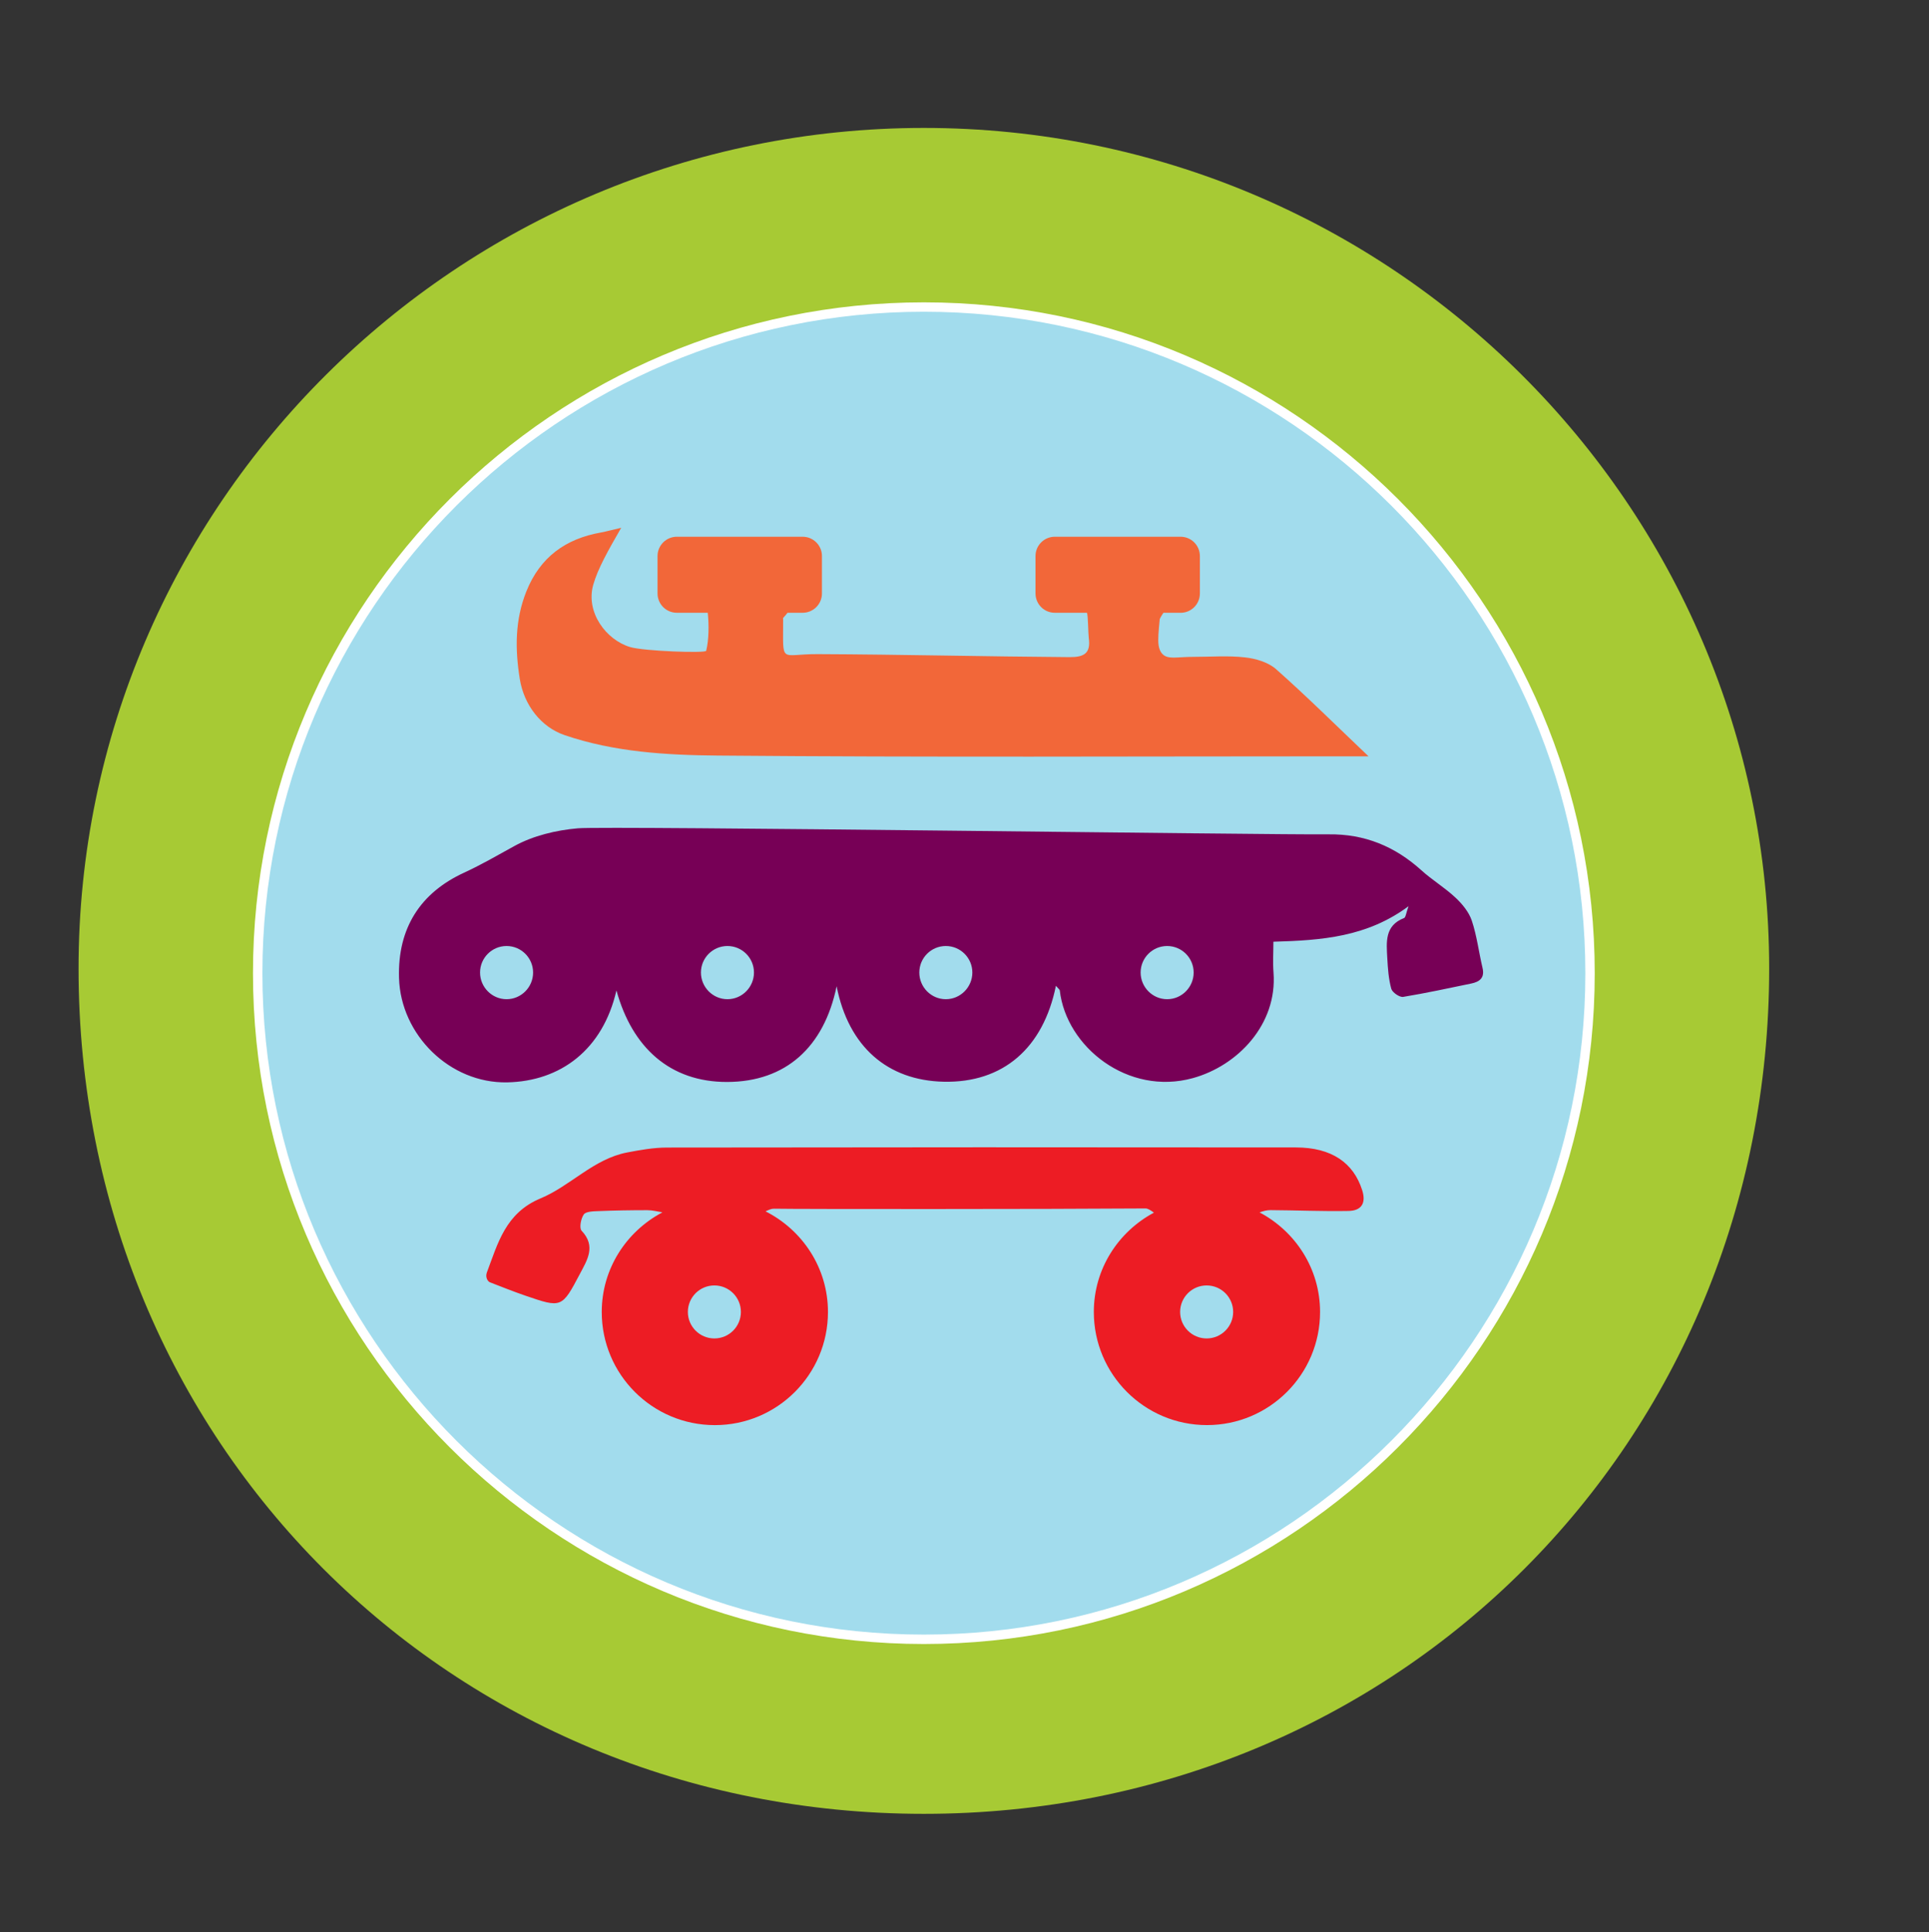 <?xml version="1.0" encoding="iso-8859-1"?>
<!-- Generator: Adobe Illustrator 23.0.6, SVG Export Plug-In . SVG Version: 6.00 Build 0)  -->
<svg version="1.1" id="circle" xmlns="http://www.w3.org/2000/svg" xmlns:xlink="http://www.w3.org/1999/xlink" x="0px" y="0px"
	 viewBox="0 0 71.875 72" style="enable-background:new 0 0 71.875 72;" xml:space="preserve">
<rect x="0" y="0" width="71.875" height="72" fill="#333333" stroke="none"/>
<path style="fill:#A2DCED;" d="M59.959,36.414c0,13.987-11.343,25.33-25.333,25.33c-13.992,0-25.333-11.343-25.333-25.33
	c0-13.991,11.342-25.333,25.333-25.333C48.616,11.081,59.959,22.423,59.959,36.414z"/>
<path style="fill:#FFFFFF;" d="M34.424,62.108c-14.252,0-25.848-11.594-25.848-25.845c0-14.252,11.595-25.848,25.848-25.848
	c14.251,0,25.846,11.595,25.846,25.848C60.27,50.515,48.675,62.108,34.424,62.108z M34.424,11.616
	c-13.591,0-24.647,11.057-24.647,24.647c0,13.59,11.057,24.645,24.647,24.645c13.59,0,24.646-11.056,24.646-24.645
	C59.07,22.673,48.014,11.616,34.424,11.616z"/>
<path style="fill:#A7CA34;" d="M34.424,4.767c-17.368,0-31.497,14.052-31.497,31.324c0,17.661,13.835,31.496,31.497,31.496
	c17.661,0,31.496-13.835,31.496-31.496C65.92,18.818,51.791,4.767,34.424,4.767z M34.424,61.259
	c-13.784,0-24.998-11.213-24.998-24.995c0-13.784,11.214-24.998,24.998-24.998c13.783,0,24.996,11.214,24.996,24.998
	C59.42,50.046,48.207,61.259,34.424,61.259z"/>
<path style="fill-rule:evenodd;clip-rule:evenodd;fill:#770056;" d="M55.239,36.065c-0.139-0.586-0.21-1.193-0.4-1.761
	c-0.108-0.321-0.356-0.622-0.61-0.859c-0.395-0.37-0.868-0.654-1.268-1.016c-0.986-0.891-2.113-1.357-3.456-1.34
	c-1.969,0.025-26.881-0.32-27.969-0.225c-0.812,0.07-1.671,0.275-2.377,0.665c-0.621,0.342-1.218,0.69-1.873,0.992
	c-1.614,0.745-2.474,2.054-2.418,3.923c0.064,2.125,1.898,3.925,4.023,3.887c2-0.038,3.572-1.223,4.078-3.426
	c0.586,2.134,2.002,3.416,4.126,3.411c2.179-0.006,3.608-1.293,4.078-3.566c0.443,2.251,1.894,3.511,3.991,3.557
	c2.213,0.048,3.708-1.255,4.18-3.574c0.094,0.111,0.14,0.14,0.144,0.174c0.24,2.103,2.541,3.933,4.957,3.266
	c1.681-0.463,3.152-2.011,3.007-3.93c-0.029-0.383-0.004-0.771-0.004-1.153c1.806-0.05,3.488-0.176,5.035-1.323
	c-0.094,0.259-0.104,0.416-0.167,0.441c-0.731,0.284-0.656,0.904-0.625,1.493c0.021,0.384,0.048,0.775,0.149,1.143
	c0.038,0.135,0.308,0.323,0.442,0.302c0.85-0.141,1.693-0.323,2.537-0.498C55.129,36.584,55.328,36.439,55.239,36.065z
	 M18.875,37.232c-0.545,0-0.988-0.449-0.988-0.994c0-0.545,0.443-0.988,0.988-0.988c0.545,0,0.988,0.443,0.988,0.988
	C19.864,36.783,19.421,37.232,18.875,37.232z M27.105,37.232c-0.545,0-0.988-0.449-0.988-0.994c0-0.545,0.443-0.988,0.988-0.988
	c0.545,0,0.988,0.443,0.988,0.988C28.093,36.783,27.65,37.232,27.105,37.232z M35.242,37.232c-0.546,0-0.988-0.449-0.988-0.994
	c0-0.545,0.442-0.988,0.988-0.988c0.545,0,0.988,0.443,0.988,0.988C36.23,36.783,35.787,37.232,35.242,37.232z M43.488,37.232
	c-0.545,0-0.988-0.449-0.988-0.994c0-0.545,0.443-0.988,0.988-0.988c0.545,0,0.988,0.443,0.988,0.988
	C44.476,36.783,44.034,37.232,43.488,37.232z"/>
<path style="fill-rule:evenodd;clip-rule:evenodd;fill:#ED1C24;" d="M50.755,44.348c-0.323-1.016-1.132-1.591-2.471-1.592
	c-7.811-0.009-15.621-0.008-23.431,0.004c-0.496,0-0.995,0.09-1.484,0.183c-1.252,0.239-2.111,1.247-3.227,1.711
	c-1.311,0.547-1.59,1.672-2.005,2.772c-0.059,0.184,0.045,0.328,0.12,0.356c0.456,0.176,0.884,0.348,1.319,0.497
	c1.347,0.462,1.36,0.463,2.03-0.809c0.268-0.51,0.614-1.03,0.065-1.61c-0.094-0.1-0.028-0.45,0.08-0.606
	c0.077-0.111,0.344-0.118,0.528-0.125c0.614-0.025,1.229-0.035,1.844-0.035c0.185,0,0.371,0.051,0.555,0.079
	c-0.008,0.005-0.013,0.01-0.022,0.016c-1.324,0.711-2.235,2.092-2.235,3.699c0,2.327,1.887,4.215,4.215,4.215
	c2.328,0,4.214-1.888,4.214-4.215c0-1.644-0.952-3.055-2.326-3.75c0.12-0.056,0.222-0.102,0.312-0.099
	c0.918,0.018,10.145,0.018,13.842-0.009c0.099-0.001,0.204,0.075,0.318,0.156c-1.327,0.71-2.24,2.092-2.24,3.701
	c0,2.327,1.887,4.215,4.215,4.215c2.328,0,4.215-1.888,4.215-4.215c0-1.614-0.919-3.003-2.255-3.71
	c0.137-0.05,0.274-0.086,0.409-0.085c0.967,0.006,1.935,0.049,2.902,0.031C50.721,45.116,50.912,44.839,50.755,44.348z
	 M26.618,49.873c-0.545,0-0.988-0.442-0.988-0.987c0-0.546,0.442-0.988,0.988-0.988c0.545,0,0.988,0.442,0.988,0.988
	C27.606,49.431,27.163,49.873,26.618,49.873z M44.96,49.873c-0.545,0-0.988-0.442-0.988-0.987c0-0.546,0.443-0.988,0.988-0.988
	c0.546,0,0.988,0.442,0.988,0.988C45.948,49.431,45.505,49.873,44.96,49.873z"/>
<path style="fill-rule:evenodd;clip-rule:evenodd;fill:#F26739;" d="M47.548,24.936c-0.291-0.259-0.756-0.396-1.158-0.44
	c-0.632-0.072-1.278-0.02-1.918-0.02c-0.463,0-0.77,0.058-0.972,0.003c-0.202-0.055-0.298-0.224-0.33-0.437
	c-0.031-0.208-0.002-0.516,0.042-0.97c0.002-0.022,0.093-0.179,0.138-0.238h0.638c0.398,0,0.72-0.322,0.72-0.72V20.72
	c0-0.398-0.322-0.72-0.72-0.72h-4.685c-0.398,0-0.72,0.322-0.72,0.72v1.393c0,0.398,0.322,0.72,0.72,0.72H40.5
	c0.045,0.111,0.045,0.77,0.068,0.943c0.078,0.562-0.169,0.713-0.712,0.71c-3.133-0.022-6.267-0.099-9.398-0.112
	c-1.421-0.005-1.275,0.402-1.278-1.286c0-0.022-0.01-0.054,0.002-0.064c0.055-0.056,0.108-0.125,0.162-0.191h0.562
	c0.398,0,0.72-0.322,0.72-0.72V20.72c0-0.398-0.322-0.72-0.72-0.72H25.22c-0.398,0-0.72,0.322-0.72,0.72v1.393
	c0,0.398,0.322,0.72,0.72,0.72h1.151c0.046,0.432,0.046,1.004-0.059,1.417c-0.025,0.095-2.32,0.015-2.836-0.14
	c-0.889-0.266-1.661-1.292-1.372-2.318c0.17-0.604,0.562-1.292,1.042-2.125c-0.248,0.055-0.586,0.145-0.75,0.174
	c-1.322,0.233-2.274,0.92-2.784,2.197c-0.426,1.066-0.423,2.142-0.245,3.26c0.157,0.974,0.79,1.793,1.669,2.094
	c1.857,0.634,3.801,0.745,5.716,0.762c7.788,0.068,15.576,0.028,23.364,0.028c0.25,0,0.5,0,0.876,0
	C49.769,27.019,48.687,25.944,47.548,24.936z"/>
</svg>
